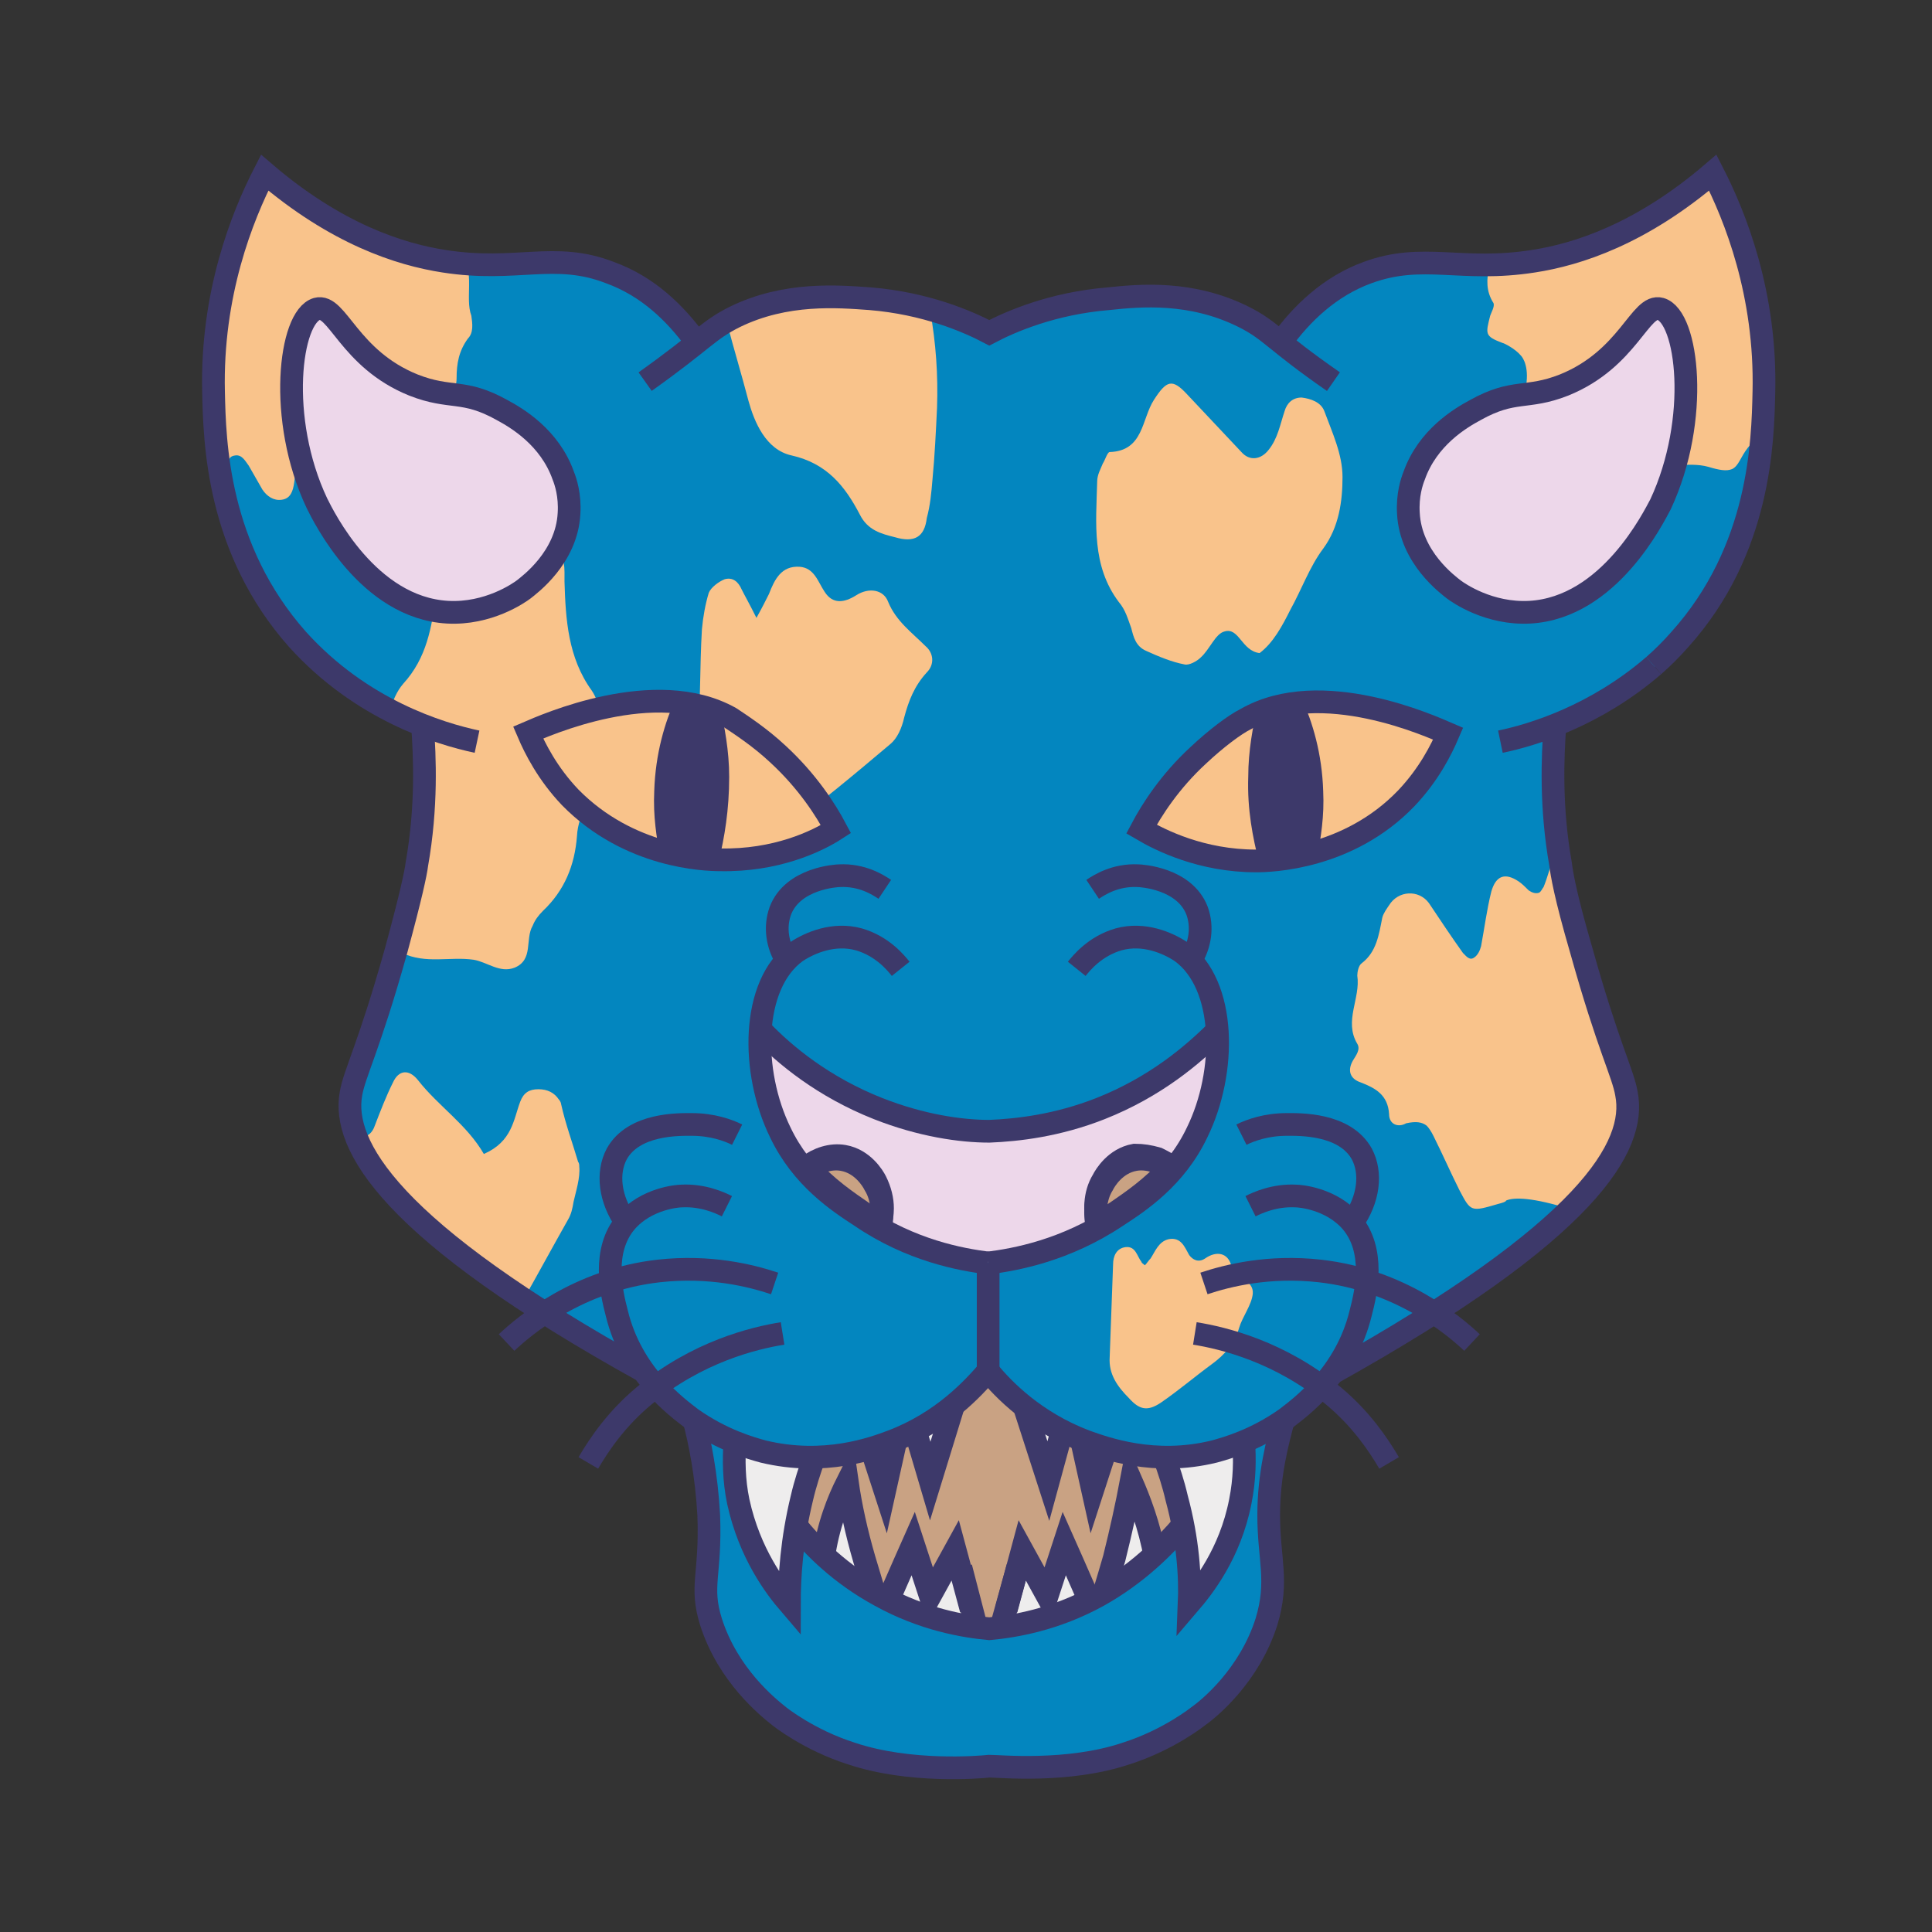 <?xml version="1.0" encoding="utf-8"?>
<!-- Generator: Adobe Illustrator 24.0.2, SVG Export Plug-In . SVG Version: 6.00 Build 0)  -->
<svg version="1.1" id="Capa_1" xmlns="http://www.w3.org/2000/svg" xmlns:xlink="http://www.w3.org/1999/xlink" x="0px" y="0px"
	 viewBox="0 0 170.1 170.1" style="enable-background:new 0 0 170.1 170.1;" xml:space="preserve">
<rect x="0" y="0" width="170.1" height="170.1" fill="#333333" stroke="none"/>
<style type="text/css">
	.st0{fill:#0386BF;}
	.st1{fill:#F9C38B;}
	.st2{fill:#EDD7EA;}
	.st3{fill:#C9A283;stroke:#3D396A;stroke-width:2;stroke-miterlimit:10;}
	.st4{fill:#3D396A;}
	.st5{fill:#C9A283;}
	.st6{fill:#EEEDED;}
	.st7{fill:none;}
	.st8{fill:none;stroke:#3D396A;stroke-width:2;stroke-miterlimit:10;}
	.st9{fill:#EDD7EA;stroke:#3D396A;stroke-width:2;stroke-miterlimit:10;}
</style>
<path class="st0" d="M137.1,22.7c3.7-0.9,8.5-2.9,13.8-7.4c2,3.9,4.7,10.7,4.5,19.3c-0.1,4.4-0.3,13.8-7.4,21.8
	c-3.5,4-7.6,6.2-11,7.6c-0.3,2.9-0.4,7.2,0.5,12.3c0.1,0.8,0.5,2.7,1.8,7.5c2.4,8.6,3.7,10.9,4,12.7c0.8,4.5-3.3,12-25.9,24.6
	c-1.6,2.1-3.3,3.4-4.1,4c0,0-0.1,0.1-0.3,0.2c-0.5,1.9-1.3,4.8-1.3,8.4c0,3.9,0.9,5.8-0.2,9.4c-1.5,4.7-5,7.6-6,8.3
	c0,0-2.6,2.1-6.4,3.3c-5.1,1.7-11.1,1.1-12,1.1c-0.9,0.1-7,0.6-12.1-1.1c-3.8-1.2-6.4-3.3-6.4-3.3c-1-0.8-4.5-3.6-6-8.3
	c-1-3.2,0-4.1-0.2-9.4c-0.2-3.6-0.8-6.5-1.3-8.4c-0.1-0.1-0.3-0.2-0.3-0.2c-0.8-0.6-2.6-1.9-4.2-4C34.3,108.4,30.2,101,31,96.4
	c0.3-1.8,1.6-4.1,4-12.7c1.3-4.8,1.7-6.7,1.8-7.5c0.9-5.1,0.7-9.4,0.5-12.3c-3.4-1.3-7.5-3.6-11-7.6c-7.1-8-7.3-17.4-7.4-21.8
	c-0.2-8.6,2.5-15.4,4.5-19.3c6.3,5.4,11.9,7.2,15.8,7.8c6.4,1,9.7-0.8,14.6,1c3.3,1.2,5.8,3.6,7.6,6.1c1.3-1,2-1.6,3.3-2.2
	c4.6-2.3,9.1-1.9,11.9-1.6c4.9,0.4,8.6,2,10.5,3c1.9-1,5.6-2.6,10.5-3c2.8-0.2,7.4-0.6,11.9,1.6c1.3,0.6,2,1.2,3.3,2.2
	c1.9-2.6,4.3-4.9,7.6-6.1c4.9-1.9,8.2,0,14.6-1C135.7,23,136.4,22.9,137.1,22.7z"/>
<path class="st1" d="M13.7,77.2"/>
<path class="st1" d="M99.6,55.3c0.2,0.8,0.4,1.6,1.3,2c1.1,0.5,2.3,1,3.4,1.2c0.4,0.1,1.1-0.3,1.4-0.6c0.8-0.7,1.3-2.1,2.1-2.3
	c1.3-0.4,1.5,1.7,3.1,1.9c1.2-0.9,2-2.4,2.7-3.8c1-1.8,1.7-3.8,2.9-5.4c1.4-1.9,1.7-4.2,1.7-6.3c0-2-0.9-3.9-1.6-5.8
	c-0.3-0.8-1.2-1.1-2-1.2c-0.8,0-1.3,0.5-1.5,1.2c-0.4,1.2-0.6,2.4-1.4,3.4c-0.7,0.9-1.7,1-2.4,0.2c-1.6-1.7-3.2-3.4-4.8-5.1
	c-1.3-1.4-1.8-1.2-2.9,0.5c-1.1,1.7-0.9,4.5-3.9,4.6c-0.2,0-0.4,0.7-0.6,1c-0.2,0.5-0.5,1-0.5,1.6c-0.1,3.7-0.5,7.4,1.9,10.6
	C99.1,53.7,99.3,54.5,99.6,55.3z"/>
<path class="st1" d="M102.2,123.5c1.6-1.1,3-2.3,4.5-3.4c1.1-0.8,2-1.8,2.4-3.2c0.3-1,1.1-2,1.2-3c0.1-1.2-1.5-1.4-1.9-2.5
	c-0.3-1.1-1.3-1.3-2.3-0.6c-0.6,0.4-1.1,0.1-1.4-0.3c-0.4-0.7-0.7-1.6-1.8-1.4c-0.9,0.2-1.2,1.1-1.6,1.7c-0.2,0.2-0.3,0.4-0.5,0.6
	c-0.1-0.1-0.3-0.2-0.3-0.3c-0.4-0.5-0.5-1.4-1.4-1.3c-0.8,0.1-1.1,0.8-1.1,1.5c-0.1,2.7-0.2,5.5-0.3,8.2c-0.1,1.5,0.7,2.6,1.7,3.6
	C100.3,124.1,101,124.3,102.2,123.5z"/>
<path class="st1" d="M41.3,25.1c0-0.6,0-1.2-0.2-1.7c-0.6,0-1.2-0.1-1.8-0.2c-3.9-0.6-9.5-2.4-15.8-7.8c-2,3.9-4.7,10.7-4.5,19.3
	c0,2.2,0.1,5.8,1.1,9.8c0.1-0.2,0.1-0.4,0.2-0.6c0-0.8-0.1-1.6-0.1-2.5c0-0.5-0.3-1.2,0.5-1.3c0.6-0.1,0.9,0.5,1.2,0.9
	c0.4,0.7,0.8,1.4,1.2,2.1c0.4,0.6,1,1,1.7,0.9c0.8-0.1,1-0.8,1.1-1.5c0.2-1.5,0.4-3,0.7-4.4c0.1-0.3,0.5-0.7,0.9-0.3
	c0.4,0.3,0.8,0.7,1.3,1c1,0.6,2,0.2,2.1-0.9c0.1-2,0.1-4.1,0.3-6.1c0-0.2,0.2-0.5,0.4-0.6c0.2-0.1,0.6,0,0.7,0.1
	c1.3,1.4,2.5,2.9,3.8,4.3c1.2,1.3,3,0.9,3.7-0.7c0.2-0.5,0.4-1,0.4-1.6c0-1.3,0.2-2.4,1-3.5c0.5-0.5,0.4-1.3,0.3-2
	C41.2,27,41.3,26,41.3,25.1z"/>
<path class="st1" d="M52.8,68.1c-0.6,1.9-1.9,3.5-2,5.5c-0.2,2.6-1.1,4.8-3,6.6c-0.4,0.4-0.7,0.8-0.9,1.3c-0.7,1.2,0.1,3-1.6,3.7
	c-1.3,0.5-2.4-0.5-3.6-0.7c-2.1-0.3-4.2,0.4-6.3-0.6c-0.1-0.1-0.3,0-0.5,0c1.4-4.8,1.7-6.8,1.9-7.6c0.9-5.1,0.7-9.4,0.5-12.3
	c-0.9-0.4-2-0.8-3-1.4c0.3-0.9,0.6-1.7,1.2-2.4c2.1-2.3,2.5-5,2.9-7.8c0.4-2.4,0.9-4.8,1.3-7.3c0.3-1.8,1-2.4,2.8-2.5
	c0.7,0,1.4,0.1,2.1,0.1c1.2,0,2,0.8,2.3,1.8c0.4,1.4,0.8,2.7,2,3.7c0.9,0.7,0.8,1.9,0.8,3c0.1,3.3,0.3,6.7,2.4,9.6
	c0.8,1.2,0.9,2.7,0.8,4.7c0-0.3,0,0.1,0,0.4C53.1,66.8,53,67.5,52.8,68.1z"/>
<path class="st1" d="M51,102.7c0-0.1,0-0.3-0.1-0.4c-0.5-1.7-1.1-3.3-1.5-5.1c0-0.1-0.1-0.3-0.2-0.4c-0.4-0.6-1-0.9-1.8-0.9
	c-0.8,0-1.3,0.3-1.6,1.1c-0.6,1.6-0.7,3.5-3.2,4.6c-1.5-2.6-4-4.2-5.8-6.5c-0.8-1-1.7-0.9-2.2,0.2c-0.6,1.2-1.1,2.5-1.6,3.8
	c-0.2,0.6-0.6,1-1.2,1c-0.2,0-0.3,0-0.5,0c1.3,3.5,5.4,8.1,14.8,14.3c1.3-2.3,2.6-4.7,3.9-7c0.3-0.5,0.4-1,0.5-1.6
	C50.7,104.9,51.1,103.7,51,102.7z"/>
<path class="st1" d="M68.8,73.2c3.3-2.4,6.4-5,9.6-7.7c0.6-0.5,1-1.4,1.2-2.3c0.4-1.5,0.9-2.8,2-4c0.7-0.7,0.6-1.7-0.1-2.3
	c-1.2-1.2-2.6-2.2-3.3-3.9c-0.4-1.1-1.7-1.3-2.8-0.6c-1.1,0.7-2.1,0.8-2.8-0.3c-0.6-0.9-0.9-2.1-2.2-2.2c-1.6-0.1-2.2,1.1-2.7,2.4
	c-0.3,0.6-0.6,1.2-1.1,2.1c-0.7-1.4-1-1.9-1.3-2.5c-0.3-0.7-0.8-1.1-1.5-0.9c-0.5,0.2-1.2,0.7-1.4,1.2c-0.3,1-0.5,2.1-0.6,3.2
	c-0.2,3.3-0.1,6.5-0.4,9.8c-0.3,3.1,1,5.5,3.1,7.6C66,74,67.3,74.3,68.8,73.2z"/>
<path class="st1" d="M82.1,42.2c0.2-2.1,0.3-4.2,0.4-6.3c0.1-2.9-0.1-5.7-0.6-8.5c-1.6-0.4-3.3-0.8-5.3-1c-2.8-0.2-7.4-0.6-11.9,1.6
	c-0.3,0.1-0.5,0.2-0.7,0.4c0.6,2.3,1.3,4.6,1.9,6.9c0.5,1.8,1.5,4.3,3.8,4.8c3.1,0.7,4.7,2.7,6,5.2c0.7,1.4,1.9,1.7,3.1,2
	c1.7,0.5,2.6,0,2.8-1.7C81.9,44.5,82,43.4,82.1,42.2z"/>
<path class="st1" d="M125.6,99.1c0.2,0.2,0.4,0.5,0.6,0.9c0.8,1.6,1.5,3.2,2.3,4.8c1,1.9,1,1.9,3.4,1.2c0.4-0.1,0.7-0.2,0.7-0.3
	c0.7-0.3,2.3-0.3,5.8,0.8c4.4-4.4,5.3-7.6,4.9-10c-0.3-1.8-1.6-4.1-4-12.7c-1.4-4.8-1.7-6.7-1.8-7.5c-0.1-0.8-0.3-1.6-0.3-2.3
	c-0.6,2-1,3.4-1.3,4.1c-0.1,0.1-0.2,0.4-0.4,0.5c-0.3,0.1-0.6,0-0.9-0.2c-0.3-0.3-0.6-0.6-0.9-0.8c-1.2-0.8-2-0.5-2.4,0.9
	c-0.4,1.6-0.6,3.2-0.9,4.8c-0.1,0.4-0.3,0.8-0.6,1c-0.4,0.3-0.7-0.1-1-0.4c-1-1.4-2-2.9-3-4.4c-0.9-1.2-2.7-1.1-3.5,0.2
	c-0.2,0.3-0.5,0.7-0.6,1.1c-0.3,1.5-0.5,3-1.8,4c-0.3,0.2-0.4,0.8-0.4,1.1c0.3,2-1.2,4,0,6c0.3,0.5-0.1,1-0.4,1.5
	c-0.5,0.9-0.2,1.6,0.7,1.9c1.3,0.5,2.4,1.1,2.5,2.8c0,0.9,0.8,1.2,1.5,0.8C124.7,98.7,125.2,98.8,125.6,99.1z"/>
<path class="st1" d="M155.4,35c0-0.1,0-0.2,0-0.3c0.2-8.6-2.5-15.4-4.5-19.3c-5.3,4.5-10.1,6.5-13.8,7.4c-0.7,0.2-1.4,0.3-2,0.4
	c-1.5,0.2-2.8,0.3-4,0.3c-0.2,1.1-0.3,2.1,0.4,3.2c0.1,0.3-0.2,0.8-0.3,1.1c-0.4,1.6-0.5,1.8,1.1,2.4c0.1,0,1.1,0.5,1.6,1.1
	c0.2,0.2,0.8,1.1,0.4,3c0.3,0,0.7,0,1.1,0.1c0.3,0.1,0.8,0.2,1.7,0.6c0.9,0.5,1.4,0.7,1.8,1.1c0.6,0.6,0.3,1.1,1.2,2.6
	c0.4,0.8,0.6,1.9,1.6,2.3c0.9,0.3,1.6-0.1,2.3-0.5c0.2-0.1,0.6-0.2,0.8-0.1c1.8,1,3.8,0.2,5.6,0.7c1,0.3,1.6,0.4,2.1,0.2
	c0.6-0.3,0.7-1,1.4-1.9c0.5-0.6,1.1-1,1.5-1.2C155.4,37,155.4,35.9,155.4,35z"/>
<path class="st1" d="M100.9,73.2c1.7,1,5.3,2.8,10.1,2.8c1.3,0,8.1-0.2,13.2-5.5c2-2.1,3.1-4.3,3.7-5.7c-1.4-0.6-11.2-5.1-17.8-1.3
	c-1,0.5-2.6,1.7-4.2,3.2C103.4,68.9,101.8,71.4,100.9,73.2C100.8,73.1,100.9,73.2,100.9,73.2z"/>
<path class="st1" d="M74,73.2C74,73.2,74,73.2,74,73.2c-0.9-1.7-2.5-4.2-5.1-6.6c-1.6-1.5-3.3-2.6-4.2-3.2
	c-6.6-3.7-16.4,0.7-17.8,1.3c0.6,1.4,1.7,3.6,3.7,5.7c5.2,5.3,11.9,5.5,13.2,5.5C68.6,76,72.2,74.2,74,73.2z"/>
<path class="st2" d="M105.7,99.6C105.7,99.6,105.7,99.6,105.7,99.6c-2,4.1-5.1,6.2-7.1,7.5c-4.4,2.9-8.8,3.8-11.3,4.1
	c-2.4-0.3-6.8-1.1-11.2-4.1c-2-1.3-5.2-3.4-7.1-7.4c-1.3-2.7-1.9-6-1.8-8.9c2.1,2.2,5.5,5,10.2,6.9c3.8,1.5,7.3,2,9.8,2
	c2.5-0.1,6-0.5,9.8-2c4.7-1.9,8.1-4.7,10.2-6.9C107.6,93.7,107,96.9,105.7,99.6z"/>
<path class="st3" d="M101.9,102c0.4,0.2,0.8,0.4,1.2,0.7c-1.7,1.9-3.5,3.1-4.8,4c-0.6,0.4-1.1,0.7-1.7,1c-0.2-1-0.3-2.5,0.5-3.8
	c0.2-0.4,1.1-1.9,2.8-2.2C100.6,101.7,101.2,101.8,101.9,102z"/>
<path class="st4" d="M111.6,63.2c0.1-0.2,0.1-0.5,0.2-0.7c0.6-0.2,1.3-0.4,1.9-0.5c0.9,2,1.8,4.8,1.9,8c0.1,2-0.1,3.7-0.4,5.3
	c-1.4,0.3-2.6,0.4-3.3,0.5c-0.5-2-0.9-4.3-0.8-7C110.9,66.7,111.2,64.9,111.6,63.2z"/>
<path class="st3" d="M77.7,106.4c0-0.8-0.2-1.6-0.6-2.4c-0.2-0.4-1.1-1.9-2.8-2.2c-1.1-0.2-2.3,0.2-3.2,0.9c1.7,1.9,3.5,3.1,4.8,4
	c0.6,0.4,1.1,0.7,1.7,1C77.6,107.3,77.7,106.9,77.7,106.4z"/>
<path class="st4" d="M60.2,62.6c-0.8,2-1.5,4.5-1.6,7.4c-0.1,2.1,0.2,3.9,0.5,5.5c1.3,0.3,2.4,0.5,3.2,0.5c0.5-2,1-4.5,0.9-7.3
	c0-2.3-0.4-4.3-0.8-6c-0.7-0.2-1.3-0.4-2-0.5C60.3,62.4,60.3,62.5,60.2,62.6z"/>
<path class="st5" d="M90.1,124.1c0.3,0.8,2.1,6.4,2.1,6.4l1.2-4.4c0,0,0,0,0-0.1c0.5,0.3,1.1,0.6,1.7,0.8c0,0,0.9,4.5,0.9,4.5
	s1.3-3.7,1.3-3.7c1.3,0.4,3,0.8,5,0.8c0.4,1.1,0.8,2.3,1.1,3.6c0.2,0.8,0.4,1.6,0.5,2.4c-0.7,0.9-1.5,1.8-2.5,2.7
	c-0.5-2.8-1.4-5-2.1-6.5c-0.4,2.1-0.9,4.4-1.5,6.8c-0.3,1-0.6,2.1-0.9,3c-0.1,0.1-0.3,0.2-0.4,0.2c-0.3,0.1-0.5,0.3-0.8,0.4
	c-1-2.3-2.2-5-2.2-5l-1.5,4.6l-2.2-4c0,0-0.2,0.6-0.4,1.4c0,0-1.2,4.5-1.4,5.3c-0.4,0.1-0.8,0.1-1.1,0.1c-0.3,0-0.7-0.1-1.1-0.1
	c-0.2-0.8-1.4-5.3-1.4-5.3c-0.2-0.8-0.4-1.4-0.4-1.4l-2.2,4l-1.5-4.6c0,0-1.2,2.7-2.2,5c-0.3-0.1-0.5-0.3-0.8-0.4
	c-0.1-0.1-0.3-0.2-0.4-0.2c-0.3-1-0.6-2-0.9-3c-0.7-2.4-1.2-4.7-1.5-6.8c-0.7,1.5-1.6,3.7-2.1,6.5c-1-0.9-1.8-1.8-2.5-2.7
	c0.1-0.8,0.3-1.6,0.5-2.4c0.3-1.3,0.7-2.5,1.1-3.6c2,0,3.7-0.4,5-0.8c0,0.1,1.3,3.7,1.3,3.7l0.9-4.5c0.6-0.3,1.2-0.5,1.7-0.8
	c0,0.1,0,0.1,0,0.1l1.2,4.5l2.1-6.5c0,0,0.1-0.1,0.1-0.3c1.4-1.1,2.3-2.2,3-3c0.6,0.8,1.7,1.9,3.1,3C90,123.9,90,124,90.1,124.1
	C90,124,90.1,124,90.1,124.1z"/>
<g>
	<path class="st6" d="M104.5,138.2c0.1,0.9,0.1,1.7,0,2.4c1.2-1.4,3.5-4.4,4.5-9c0.4-1.9,0.4-3.7,0.3-5.2c-1.1,0.5-2,0.7-2.6,0.8
		c-1.6,0.4-3.1,0.5-4.4,0.5c0.4,1.1,0.8,2.3,1.1,3.6C104.1,133.9,104.4,136.2,104.5,138.2z"/>
	<path class="st6" d="M102.3,127.8"/>
	<path class="st6" d="M99.9,131c0.6,1.4,1.2,3.2,1.6,5.4c-1.3,1.2-2.8,2.3-4.6,3.4c0.3-1,0.6-2,0.9-3c0.7-2.4,1.2-4.7,1.5-6.8
		C99.6,130.3,99.8,130.6,99.9,131z"/>
	<path class="st6" d="M88.4,141.2l1.4-5.2l2.2,4l1.5-4.6c0,0,1.2,2.7,2.2,5c-2.9,1.5-5.7,2.1-7.7,2.4c0.2-0.8,1.4-5.3,1.4-5.3"/>
	<path class="st6" d="M95.7,129.2c-0.3-1.3-0.6-3-0.6-3c0.4,0.2,1.2,0.5,2.2,0.8c0,0-1.3,3.7-1.3,3.7S95.9,130,95.7,129.2z"/>
	<path class="st6" d="M92.4,129.1c0.4-1.3,1-3.6,1-3.6s0,0,0-0.1c-1.3-0.7-2.5-1.4-3.4-2.2c0,0.1,0.1,0.3,0.1,0.3l2.1,6.5
		C92.1,129.9,92.2,129.6,92.4,129.1z"/>
	<path class="st6" d="M69.4,138.2c0.1-2,0.4-4.3,1-6.9c0.3-1.3,0.7-2.5,1.1-3.6c-1.4,0-2.9-0.1-4.4-0.5c-0.5-0.1-1.4-0.4-2.6-0.8
		c-0.1,1.6-0.1,3.3,0.3,5.2c0.9,4.6,3.3,7.6,4.5,9C69.3,139.9,69.3,139.1,69.4,138.2z"/>
	<path class="st6" d="M75.3,134.2c-0.4-1.5-0.7-2.9-0.9-4.3c-0.7,1.5-1.6,3.7-2.1,6.5c1.3,1.2,2.8,2.3,4.6,3.4c-0.3-1-0.6-2-0.9-3
		C75.8,135.9,75.5,135,75.3,134.2z"/>
	<path class="st6" d="M85.4,141.2l-1.4-5.2l-2.2,4l-1.5-4.6c0,0-1.2,2.7-2.2,5c2.9,1.5,5.7,2.1,7.7,2.4c-0.2-0.8-1.4-5.3-1.4-5.3"/>
	<path class="st6" d="M78.1,129.2c0.3-1.3,0.6-3,0.6-3c-0.1,0.1-0.3,0.1-0.4,0.2c-0.4,0.2-1,0.4-1.8,0.6c0,0.1,1.3,3.7,1.3,3.7
		S78,130,78.1,129.2z"/>
	<path class="st6" d="M82.8,126.8c0.5-1.7,1.1-3.4,1.1-3.4s0.1-0.2,0.1-0.3c-1,0.8-2.1,1.6-3.4,2.3c0,0.1,0,0.1,0,0.1l1.2,4.5
		C81.7,129.9,82.3,128.4,82.8,126.8z"/>
</g>
<path class="st7" d="M91,53.4c0.2-0.3,0.4-0.5,0.5-0.6c1.7-1.7,4-1.6,4.5-1.5c1.1,0.1,1.9,0.5,2.5,0.9c0,0,0-5.3,0-5.3v-6.3
	C92.9,42,87,43.4,83.4,44.2v4.5c0,0,0,6,0,11.9c-0.6,1.6-1.8,2.9-3.3,3.5c-1.7,0.7-4.2,0.7-5.8-0.9C73,62,73,60.2,73,60
	c0.1-1.7,1-2.7,1.3-3c1.7-1.7,4-1.6,4.5-1.5c1,0.1,1.8,0.5,2.4,0.8c0-0.1,0-11.2,0-11.2v-6.8c2.9-0.7,11.4-2.7,19-4.5v11v12.2
	c-0.7,1.4-1.7,2.4-3.1,3c-1.7,0.7-4.2,0.7-5.8-0.9c-1.3-1.3-1.3-3.1-1.3-3.3C90.2,54.8,90.6,54,91,53.4z"/>
<path class="st8" d="M138,58.6"/>
<path class="st8" d="M117.3,120.9c22.6-12.6,26.8-20,25.9-24.6c-0.3-1.8-1.6-4.1-4-12.7c-1.4-4.8-1.7-6.7-1.8-7.5
	c-0.9-5.1-0.7-9.4-0.5-12.3"/>
<path class="st8" d="M87,111.2c2.4-0.3,6.8-1.1,11.3-4.1c2-1.3,5.2-3.4,7.1-7.4c2.6-5.3,2.6-13-1.4-15.9c-1.2-0.8-3.3-1.7-5.5-1.1
	c-2.1,0.6-3.3,2.1-3.7,2.6"/>
<path class="st8" d="M104.8,84.6c0.9-1.4,1.1-3,0.6-4.4c-1.1-2.9-5-3.1-5.2-3.1c-2-0.1-3.4,0.8-4,1.2"/>
<path class="st8" d="M87,120.7c1.3,1.6,4.1,4.5,8.6,6.2c1.7,0.6,6,2.2,11.3,0.9c1.1-0.3,3.6-1,6.3-2.9c1.3-1,5.3-3.9,6.6-9.3
	c0.5-1.9,1.3-5.5-0.8-8c-1.8-2.1-4.6-2.3-4.9-2.3c-1.9-0.1-3.4,0.6-4,0.9"/>
<path class="st8" d="M119.1,107.6c1.4-2,1.7-4.3,0.8-6c-1.5-2.7-5.5-2.6-6.6-2.6c-1.8,0-3.2,0.5-4,0.9"/>
<path class="st8" d="M113,125c-0.5,1.9-1.3,4.8-1.3,8.4c0,3.9,0.9,5.8-0.2,9.4c-1.5,4.7-5,7.6-6,8.3c0,0-2.6,2.1-6.4,3.3
	c-5.1,1.7-11.1,1.1-12,1.1c-0.9,0.1-7,0.6-12.1-1.1c-3.8-1.2-6.4-3.3-6.4-3.3c-1-0.8-4.5-3.6-6-8.3c-1-3.2,0-4.1-0.2-9.4
	c-0.2-3.6-0.8-6.5-1.3-8.4"/>
<path class="st8" d="M117.4,33.6c-5.2-3.6-5.5-4.5-7.9-5.7c-4.6-2.3-9.1-1.9-11.9-1.6c-4.9,0.4-8.6,2-10.5,3c-1.9-1-5.6-2.6-10.5-3
	c-2.8-0.2-7.4-0.6-11.9,1.6c-2.4,1.2-2.7,2-7.9,5.7"/>
<path class="st8" d="M145.6,58.6c0.8-0.7,1.6-1.5,2.3-2.3c7.1-7.9,7.3-17.4,7.4-21.8c0.2-8.6-2.5-15.4-4.5-19.3
	c-6.3,5.4-11.9,7.2-15.8,7.8c-6.4,1-9.7-0.8-14.6,1c-3.3,1.2-5.8,3.6-7.6,6.1"/>
<path class="st8" d="M132.1,65.3c2.9-0.6,8.4-2.3,13.5-6.7"/>
<path class="st8" d="M100.5,73c1.7,1,5.3,2.8,10.1,2.8c1.3,0,8.1-0.2,13.2-5.5c2-2.1,3.1-4.3,3.7-5.7c-1.4-0.6-11.2-5.1-17.8-1.3
	c-1,0.5-2.6,1.7-4.2,3.2C103,68.8,101.4,71.3,100.5,73C100.5,73,100.5,73,100.5,73z"/>
<path class="st9" d="M146.2,27.2c-1.8-0.5-2.8,4.4-8.5,6.7c-3.3,1.3-4.4,0.3-7.8,2.2c-1.3,0.7-4.2,2.4-5.4,5.8
	c-0.2,0.5-0.6,1.7-0.5,3.3c0.2,3.9,3.5,6.3,4,6.7c0.4,0.3,3.1,2.2,6.7,2c7-0.4,10.9-8.4,11.5-9.5C149.7,36.9,148.6,27.9,146.2,27.2z
	"/>
<path class="st8" d="M96.6,108.1c-0.2-1-0.3-2.5,0.5-3.8c0.2-0.4,1.1-1.9,2.8-2.2c1.1-0.2,2.3,0.2,3.2,0.9"/>
<path class="st8" d="M110.3,60.6"/>
<path class="st8" d="M109.5,126.9c0.1,1.6,0.1,3.3-0.3,5.3c-0.9,4.6-3.3,7.6-4.5,9c0.1-2.4-0.1-5.6-1.1-9.3
	c-0.3-1.3-0.7-2.5-1.1-3.6"/>
<path class="st8" d="M101.7,137.1c-0.5-2.8-1.4-5.1-2.1-6.7c-0.4,2.1-0.9,4.4-1.5,6.8c-0.3,1-0.6,2.1-0.9,3"/>
<path class="st8" d="M95.9,140.9c-1-2.3-2.2-5-2.2-5l-1.5,4.6l-2.2-4l-1.4,5.2"/>
<path class="st8" d="M98.6,123.9"/>
<polyline class="st8" points="95.2,126.7 96.2,131.2 97.4,127.5 "/>
<polyline class="st8" points="90.2,123.9 92.3,130.4 93.5,126 "/>
<path class="st8" d="M115,75.2c0.3-1.6,0.6-3.4,0.5-5.5c-0.1-3.2-0.9-5.8-1.8-7.8"/>
<path class="st8" d="M113.5,80.3"/>
<path class="st8" d="M111.7,62.4c-0.4,1.7-0.8,3.8-0.8,6c-0.1,2.8,0.4,5.2,0.9,7.2"/>
<path class="st8" d="M105.2,117.4c2.5,0.4,7.5,1.6,12.2,5.5c2.4,2,3.9,4.2,4.9,5.9"/>
<path class="st8" d="M106,113c2.1-0.7,5.7-1.6,10.2-1.1c7.1,0.8,11.8,4.8,13.4,6.3"/>
<path class="st8" d="M87.7,144.9"/>
<line class="st8" x1="89.6" y1="138" x2="88.1" y2="143.4"/>
<path class="st8" d="M36.1,58.6"/>
<path class="st8" d="M56.8,120.8c-22.6-12.5-26.7-20-25.9-24.5c0.3-1.8,1.6-4.1,4-12.7c1.3-4.8,1.7-6.7,1.8-7.5
	c0.9-5.1,0.7-9.4,0.5-12.3"/>
<path class="st8" d="M87,111.2c-2.4-0.3-6.8-1.1-11.2-4.1c-2-1.3-5.2-3.4-7.1-7.4c-2.6-5.3-2.6-13,1.4-15.9c1.2-0.8,3.3-1.7,5.5-1.1
	c2.1,0.6,3.3,2.1,3.7,2.6"/>
<path class="st8" d="M69.3,84.6c-0.9-1.4-1.1-3-0.6-4.4c1.1-2.9,5-3.1,5.2-3.1c2-0.1,3.4,0.8,4,1.2"/>
<path class="st8" d="M87,120.7c-1.3,1.5-4,4.5-8.5,6.2c-1.6,0.6-5.9,2.2-11.3,0.9c-1.1-0.3-3.6-1-6.3-2.9c-1.3-1-5.3-3.9-6.6-9.3
	c-0.5-1.9-1.3-5.5,0.8-8c1.8-2.1,4.6-2.3,4.9-2.3c1.9-0.1,3.4,0.6,4,0.9"/>
<path class="st8" d="M87,120.8c0,0-0.1,0.1-0.1,0.1"/>
<path class="st8" d="M55.1,107.6c-1.4-2-1.7-4.3-0.8-6c1.5-2.7,5.5-2.6,6.6-2.6c1.8,0,3.2,0.5,4,0.9"/>
<path class="st8" d="M61.3,30.1c-1.9-2.6-4.3-4.9-7.6-6.1c-4.9-1.9-8.2,0-14.6-1c-3.9-0.6-9.5-2.4-15.8-7.8
	c-2,3.9-4.7,10.7-4.5,19.3c0.1,4.4,0.3,13.8,7.4,21.8c5.6,6.2,12.5,8.3,15.8,9"/>
<path class="st8" d="M67,90.7c2.1,2.2,5.5,5,10.3,6.9c3.8,1.5,7.3,2,9.8,2c2.5-0.1,6-0.5,9.8-2c4.8-1.9,8.1-4.7,10.3-6.9"/>
<path class="st8" d="M73.6,73C73.6,73,73.6,73,73.6,73c-0.9-1.7-2.5-4.2-5.1-6.6c-1.6-1.5-3.3-2.6-4.2-3.2
	c-6.6-3.7-16.4,0.7-17.8,1.3c0.6,1.4,1.7,3.6,3.7,5.7c5.2,5.3,11.9,5.5,13.2,5.5C68.3,75.8,71.9,74.1,73.6,73z"/>
<path class="st9" d="M27.9,27.2c1.8-0.5,2.8,4.4,8.5,6.7c3.3,1.3,4.4,0.3,7.8,2.2c1.3,0.7,4.2,2.4,5.4,5.8c0.2,0.5,0.6,1.7,0.5,3.3
	c-0.2,3.9-3.5,6.3-4,6.7c-0.4,0.3-3.1,2.2-6.7,2c-7-0.4-10.9-8.4-11.5-9.6C24.4,36.9,25.5,27.9,27.9,27.2z"/>
<path class="st8" d="M77.5,108.1c0.2-1,0.3-2.5-0.5-3.8c-0.2-0.4-1.1-1.9-2.8-2.2c-1.1-0.2-2.3,0.2-3.2,0.9"/>
<path class="st8" d="M63.8,60.6"/>
<path class="st8" d="M71.7,128.3c-0.4,1.1-0.8,2.3-1.1,3.6c-0.9,3.7-1.1,6.9-1.1,9.3c-1.2-1.4-3.5-4.4-4.5-9
	c-0.4-1.9-0.4-3.7-0.3-5.3"/>
<path class="st8" d="M70,134.2c1.6,2,4,4.4,7.5,6.3c3.8,2.1,7.4,2.7,9.6,2.9c2.2-0.2,5.8-0.8,9.6-2.9c3.4-1.9,5.8-4.3,7.5-6.3"/>
<path class="st8" d="M77,140.3c-0.3-1-0.6-2-0.9-3c-0.7-2.4-1.2-4.7-1.5-6.8c-0.8,1.6-1.7,3.8-2.1,6.7"/>
<path class="st8" d="M78.2,140.9c1-2.3,2.2-5,2.2-5l1.5,4.6l2.2-4l1.4,5.2"/>
<path class="st8" d="M75.5,123.9"/>
<polyline class="st8" points="78.9,126.7 77.9,131.2 76.7,127.5 "/>
<polyline class="st8" points="83.9,123.9 81.9,130.4 80.6,126 "/>
<path class="st8" d="M59.1,75.2c-0.3-1.6-0.6-3.4-0.5-5.5c0.1-3.2,0.9-5.8,1.8-7.8"/>
<path class="st8" d="M60.6,80.3"/>
<path class="st8" d="M62.4,62.4c0.4,1.7,0.8,3.8,0.8,6c0,2.8-0.4,5.2-0.9,7.2"/>
<path class="st8" d="M68.9,117.4c-2.5,0.4-7.5,1.6-12.2,5.5c-2.4,2-3.9,4.2-4.9,5.9"/>
<path class="st8" d="M68.2,113c-2.1-0.7-5.7-1.6-10.2-1.1c-7.1,0.8-11.8,4.8-13.4,6.3"/>
<path class="st8" d="M86.4,144.9"/>
<line class="st8" x1="84.6" y1="138" x2="86" y2="143.4"/>
<path class="st8" d="M87,111.2c0,3.2,0,6.3,0,9.5"/>
<path class="st8" d="M87,129.3"/>
<path class="st8" d="M60.2,154.1"/>
<path class="st8" d="M87,136.4"/>
</svg>
